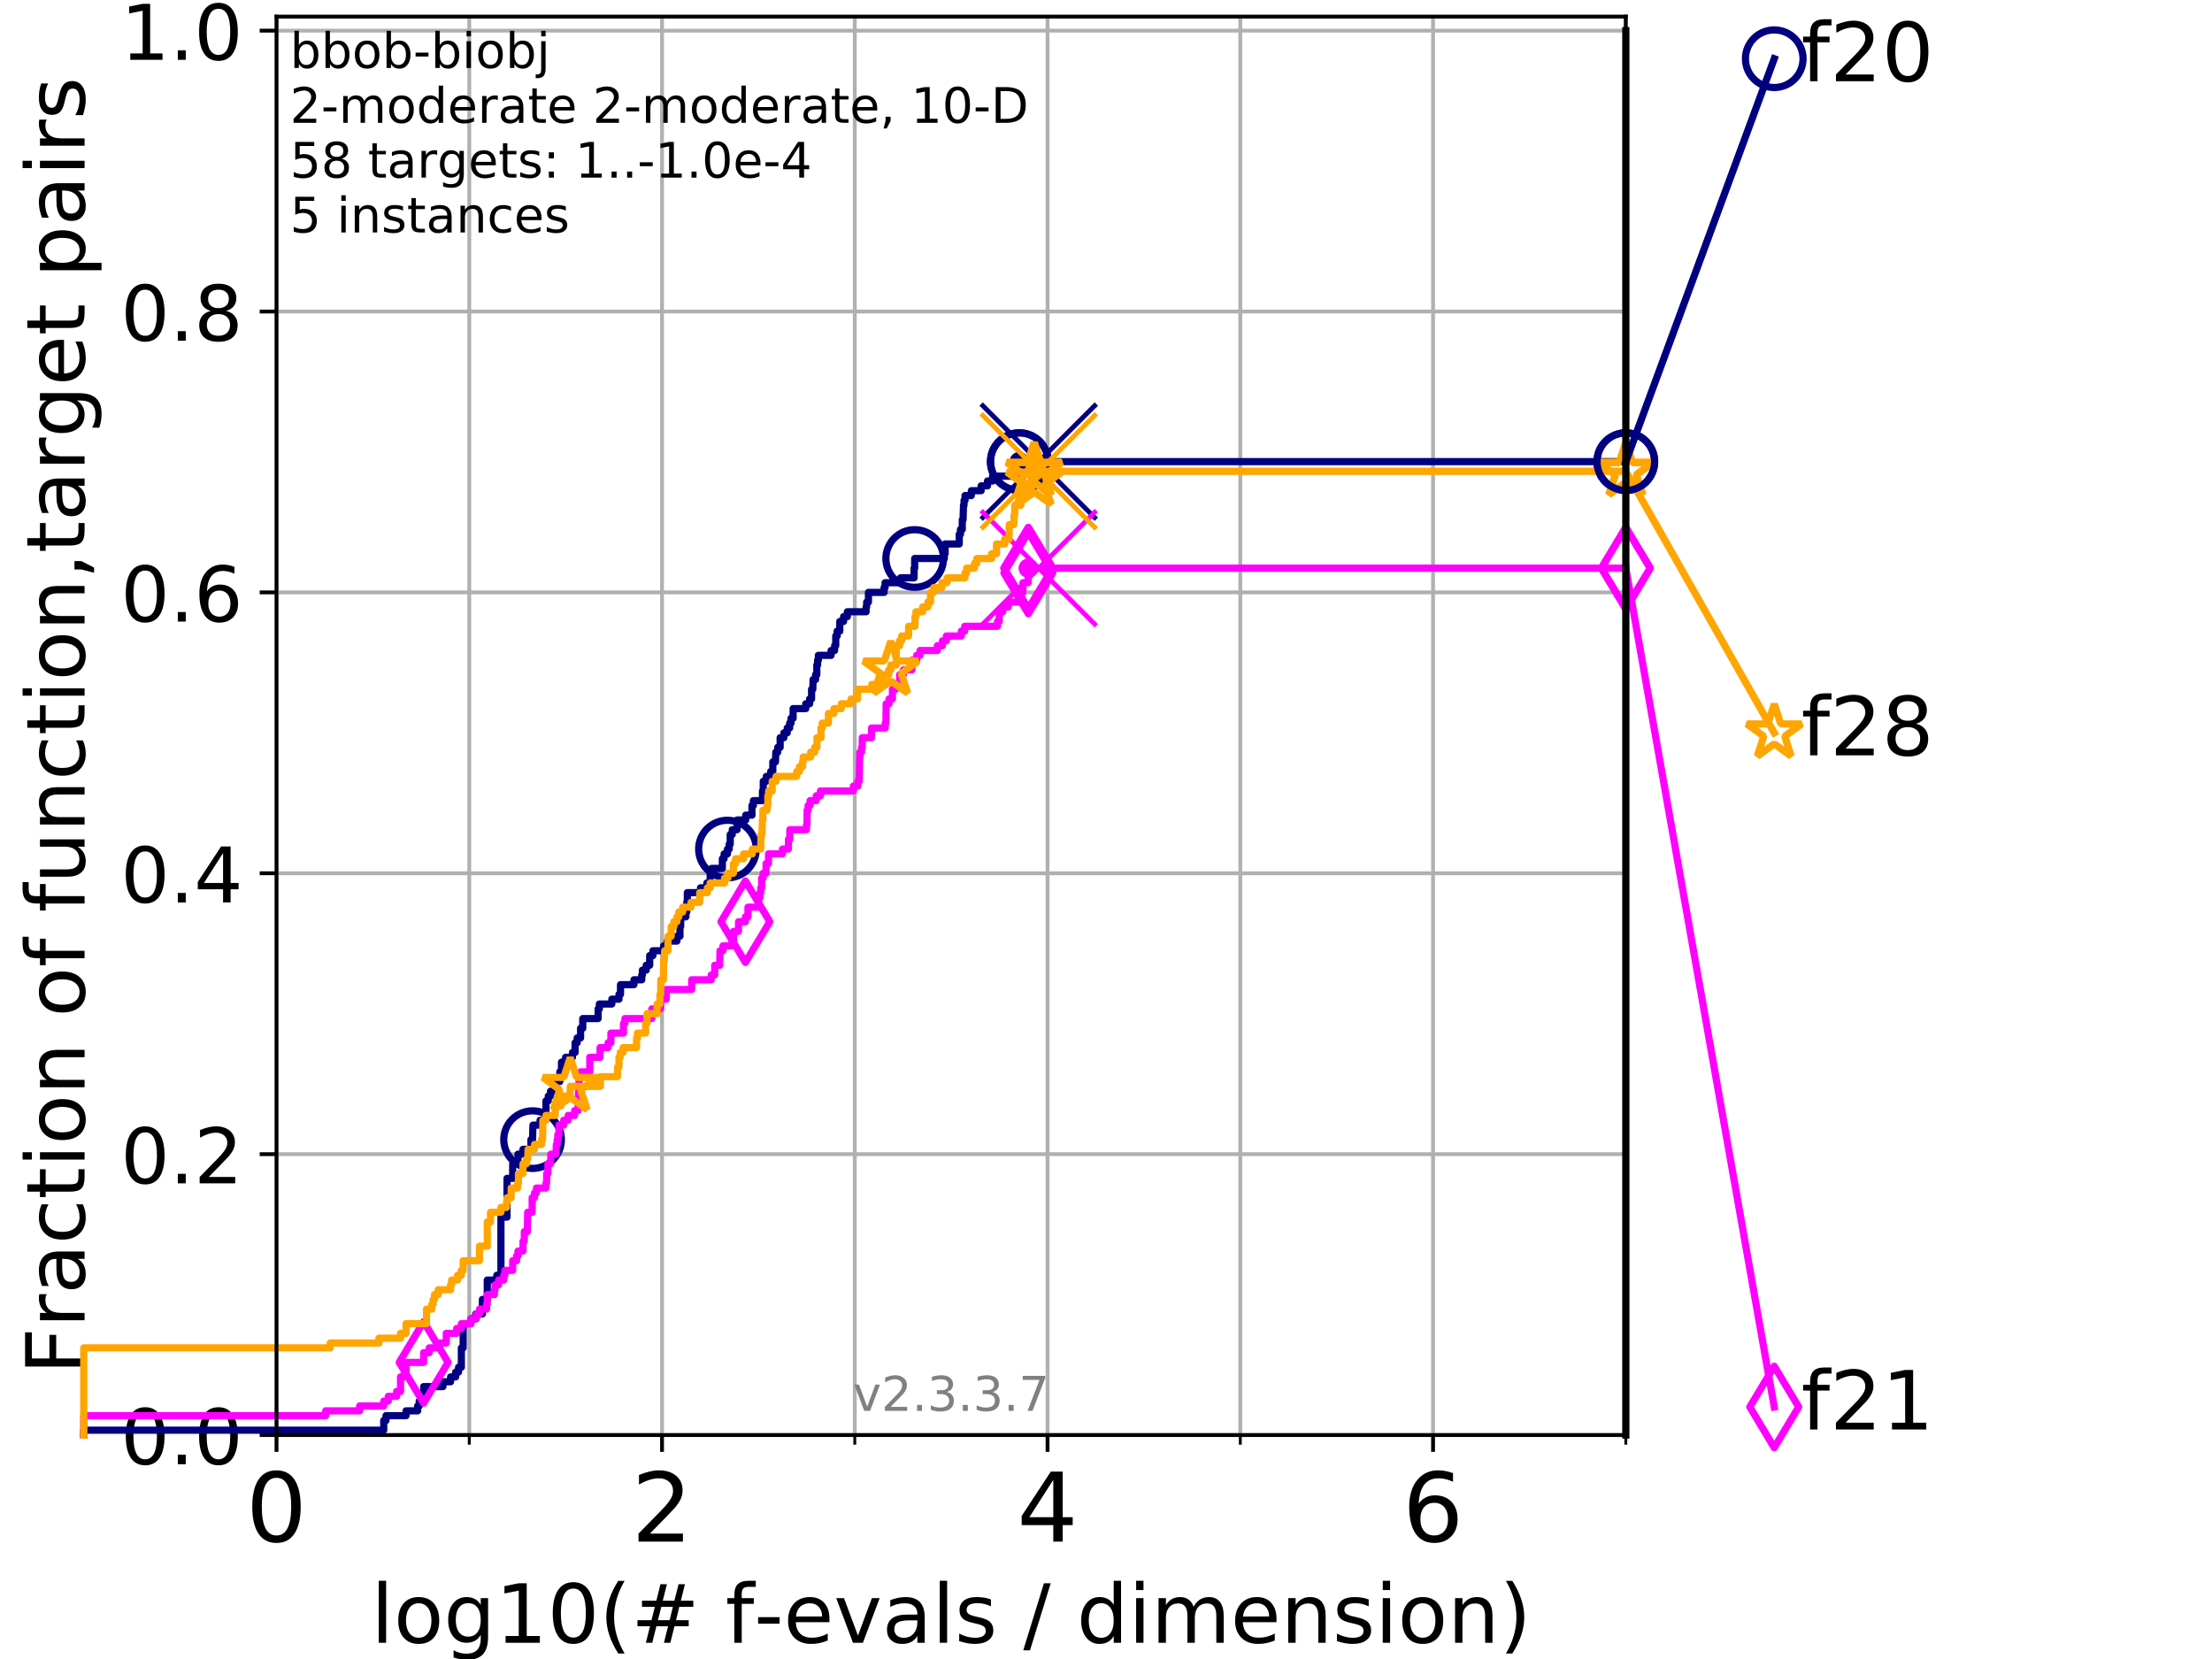 <?xml version="1.0" encoding="utf-8" standalone="no"?>
<!DOCTYPE svg PUBLIC "-//W3C//DTD SVG 1.1//EN"
  "http://www.w3.org/Graphics/SVG/1.1/DTD/svg11.dtd">
<!-- Created with matplotlib (https://matplotlib.org/) -->
<svg height="345.6pt" version="1.1" viewBox="0 0 460.8 345.6" width="460.8pt" xmlns="http://www.w3.org/2000/svg" xmlns:xlink="http://www.w3.org/1999/xlink">
 <defs>
  <style type="text/css">
*{stroke-linecap:butt;stroke-linejoin:round;}
  </style>
 </defs>
 <g id="figure_1">
  <g id="patch_1">
   <path d="M 0 345.6 
L 460.8 345.6 
L 460.8 0 
L 0 0 
z
" style="fill:#ffffff;"/>
  </g>
  <g id="axes_1">
   <g id="patch_2">
    <path d="M 57.6 298.944 
L 338.688 298.944 
L 338.688 3.456 
L 57.6 3.456 
z
" style="fill:#ffffff;"/>
   </g>
   <g id="matplotlib.axis_1">
    <g id="xtick_1">
     <g id="line2d_1">
      <path clip-path="url(#p3642c70e4f)" d="M 57.6 298.944 
L 57.6 3.456 
" style="fill:none;stroke:#b0b0b0;stroke-linecap:square;stroke-width:0.8;"/>
     </g>
     <g id="line2d_2">
      <defs>
       <path d="M 0 0 
L 0 3.5 
" id="m75c51f2d5b" style="stroke:#000000;stroke-width:0.8;"/>
      </defs>
      <g>
       <use style="stroke:#000000;stroke-width:0.8;" x="57.6" xlink:href="#m75c51f2d5b" y="298.944"/>
      </g>
     </g>
     <g id="text_1">
      <!-- 0 -->
      <defs>
       <path d="M 31.781 66.406 
Q 24.172 66.406 20.328 58.906 
Q 16.5 51.422 16.5 36.375 
Q 16.5 21.391 20.328 13.891 
Q 24.172 6.391 31.781 6.391 
Q 39.453 6.391 43.281 13.891 
Q 47.125 21.391 47.125 36.375 
Q 47.125 51.422 43.281 58.906 
Q 39.453 66.406 31.781 66.406 
z
M 31.781 74.219 
Q 44.047 74.219 50.516 64.516 
Q 56.984 54.828 56.984 36.375 
Q 56.984 17.969 50.516 8.266 
Q 44.047 -1.422 31.781 -1.422 
Q 19.531 -1.422 13.062 8.266 
Q 6.594 17.969 6.594 36.375 
Q 6.594 54.828 13.062 64.516 
Q 19.531 74.219 31.781 74.219 
z
" id="DejaVuSans-48"/>
      </defs>
      <g transform="translate(51.237 321.141)scale(0.2 -0.2)">
       <use xlink:href="#DejaVuSans-48"/>
      </g>
     </g>
    </g>
    <g id="xtick_2">
     <g id="line2d_3">
      <path clip-path="url(#p3642c70e4f)" d="M 137.911 298.944 
L 137.911 3.456 
" style="fill:none;stroke:#b0b0b0;stroke-linecap:square;stroke-width:0.8;"/>
     </g>
     <g id="line2d_4">
      <g>
       <use style="stroke:#000000;stroke-width:0.8;" x="137.911" xlink:href="#m75c51f2d5b" y="298.944"/>
      </g>
     </g>
     <g id="text_2">
      <!-- 2 -->
      <defs>
       <path d="M 19.188 8.297 
L 53.609 8.297 
L 53.609 0 
L 7.328 0 
L 7.328 8.297 
Q 12.938 14.109 22.625 23.891 
Q 32.328 33.688 34.812 36.531 
Q 39.547 41.844 41.422 45.531 
Q 43.312 49.219 43.312 52.781 
Q 43.312 58.594 39.234 62.25 
Q 35.156 65.922 28.609 65.922 
Q 23.969 65.922 18.812 64.312 
Q 13.672 62.703 7.812 59.422 
L 7.812 69.391 
Q 13.766 71.781 18.938 73 
Q 24.125 74.219 28.422 74.219 
Q 39.75 74.219 46.484 68.547 
Q 53.219 62.891 53.219 53.422 
Q 53.219 48.922 51.531 44.891 
Q 49.859 40.875 45.406 35.406 
Q 44.188 33.984 37.641 27.219 
Q 31.109 20.453 19.188 8.297 
z
" id="DejaVuSans-50"/>
      </defs>
      <g transform="translate(131.548 321.141)scale(0.2 -0.2)">
       <use xlink:href="#DejaVuSans-50"/>
      </g>
     </g>
    </g>
    <g id="xtick_3">
     <g id="line2d_5">
      <path clip-path="url(#p3642c70e4f)" d="M 218.222 298.944 
L 218.222 3.456 
" style="fill:none;stroke:#b0b0b0;stroke-linecap:square;stroke-width:0.8;"/>
     </g>
     <g id="line2d_6">
      <g>
       <use style="stroke:#000000;stroke-width:0.8;" x="218.222" xlink:href="#m75c51f2d5b" y="298.944"/>
      </g>
     </g>
     <g id="text_3">
      <!-- 4 -->
      <defs>
       <path d="M 37.797 64.312 
L 12.891 25.391 
L 37.797 25.391 
z
M 35.203 72.906 
L 47.609 72.906 
L 47.609 25.391 
L 58.016 25.391 
L 58.016 17.188 
L 47.609 17.188 
L 47.609 0 
L 37.797 0 
L 37.797 17.188 
L 4.891 17.188 
L 4.891 26.703 
z
" id="DejaVuSans-52"/>
      </defs>
      <g transform="translate(211.859 321.141)scale(0.2 -0.2)">
       <use xlink:href="#DejaVuSans-52"/>
      </g>
     </g>
    </g>
    <g id="xtick_4">
     <g id="line2d_7">
      <path clip-path="url(#p3642c70e4f)" d="M 298.533 298.944 
L 298.533 3.456 
" style="fill:none;stroke:#b0b0b0;stroke-linecap:square;stroke-width:0.8;"/>
     </g>
     <g id="line2d_8">
      <g>
       <use style="stroke:#000000;stroke-width:0.8;" x="298.533" xlink:href="#m75c51f2d5b" y="298.944"/>
      </g>
     </g>
     <g id="text_4">
      <!-- 6 -->
      <defs>
       <path d="M 33.016 40.375 
Q 26.375 40.375 22.484 35.828 
Q 18.609 31.297 18.609 23.391 
Q 18.609 15.531 22.484 10.953 
Q 26.375 6.391 33.016 6.391 
Q 39.656 6.391 43.531 10.953 
Q 47.406 15.531 47.406 23.391 
Q 47.406 31.297 43.531 35.828 
Q 39.656 40.375 33.016 40.375 
z
M 52.594 71.297 
L 52.594 62.312 
Q 48.875 64.062 45.094 64.984 
Q 41.312 65.922 37.594 65.922 
Q 27.828 65.922 22.672 59.328 
Q 17.531 52.734 16.797 39.406 
Q 19.672 43.656 24.016 45.922 
Q 28.375 48.188 33.594 48.188 
Q 44.578 48.188 50.953 41.516 
Q 57.328 34.859 57.328 23.391 
Q 57.328 12.156 50.688 5.359 
Q 44.047 -1.422 33.016 -1.422 
Q 20.359 -1.422 13.672 8.266 
Q 6.984 17.969 6.984 36.375 
Q 6.984 53.656 15.188 63.938 
Q 23.391 74.219 37.203 74.219 
Q 40.922 74.219 44.703 73.484 
Q 48.484 72.75 52.594 71.297 
z
" id="DejaVuSans-54"/>
      </defs>
      <g transform="translate(292.17 321.141)scale(0.2 -0.2)">
       <use xlink:href="#DejaVuSans-54"/>
      </g>
     </g>
    </g>
    <g id="xtick_5">
     <g id="line2d_9">
      <path clip-path="url(#p3642c70e4f)" d="M 97.755 298.944 
L 97.755 3.456 
" style="fill:none;stroke:#b0b0b0;stroke-linecap:square;stroke-width:0.8;"/>
     </g>
     <g id="line2d_10">
      <defs>
       <path d="M 0 0 
L 0 2 
" id="m82a9524221" style="stroke:#000000;stroke-width:0.6;"/>
      </defs>
      <g>
       <use style="stroke:#000000;stroke-width:0.6;" x="97.755" xlink:href="#m82a9524221" y="298.944"/>
      </g>
     </g>
    </g>
    <g id="xtick_6">
     <g id="line2d_11">
      <path clip-path="url(#p3642c70e4f)" d="M 178.066 298.944 
L 178.066 3.456 
" style="fill:none;stroke:#b0b0b0;stroke-linecap:square;stroke-width:0.8;"/>
     </g>
     <g id="line2d_12">
      <g>
       <use style="stroke:#000000;stroke-width:0.6;" x="178.066" xlink:href="#m82a9524221" y="298.944"/>
      </g>
     </g>
    </g>
    <g id="xtick_7">
     <g id="line2d_13">
      <path clip-path="url(#p3642c70e4f)" d="M 258.377 298.944 
L 258.377 3.456 
" style="fill:none;stroke:#b0b0b0;stroke-linecap:square;stroke-width:0.8;"/>
     </g>
     <g id="line2d_14">
      <g>
       <use style="stroke:#000000;stroke-width:0.6;" x="258.377" xlink:href="#m82a9524221" y="298.944"/>
      </g>
     </g>
    </g>
    <g id="xtick_8">
     <g id="line2d_15">
      <path clip-path="url(#p3642c70e4f)" d="M 338.688 298.944 
L 338.688 3.456 
" style="fill:none;stroke:#b0b0b0;stroke-linecap:square;stroke-width:0.8;"/>
     </g>
     <g id="line2d_16">
      <g>
       <use style="stroke:#000000;stroke-width:0.6;" x="338.688" xlink:href="#m82a9524221" y="298.944"/>
      </g>
     </g>
    </g>
    <g id="text_5">
     <!-- log10(# f-evals / dimension) -->
     <defs>
      <path d="M 9.422 75.984 
L 18.406 75.984 
L 18.406 0 
L 9.422 0 
z
" id="DejaVuSans-108"/>
      <path d="M 30.609 48.391 
Q 23.391 48.391 19.188 42.75 
Q 14.984 37.109 14.984 27.297 
Q 14.984 17.484 19.156 11.844 
Q 23.344 6.203 30.609 6.203 
Q 37.797 6.203 41.984 11.859 
Q 46.188 17.531 46.188 27.297 
Q 46.188 37.016 41.984 42.703 
Q 37.797 48.391 30.609 48.391 
z
M 30.609 56 
Q 42.328 56 49.016 48.375 
Q 55.719 40.766 55.719 27.297 
Q 55.719 13.875 49.016 6.219 
Q 42.328 -1.422 30.609 -1.422 
Q 18.844 -1.422 12.172 6.219 
Q 5.516 13.875 5.516 27.297 
Q 5.516 40.766 12.172 48.375 
Q 18.844 56 30.609 56 
z
" id="DejaVuSans-111"/>
      <path d="M 45.406 27.984 
Q 45.406 37.75 41.375 43.109 
Q 37.359 48.484 30.078 48.484 
Q 22.859 48.484 18.828 43.109 
Q 14.797 37.75 14.797 27.984 
Q 14.797 18.266 18.828 12.891 
Q 22.859 7.516 30.078 7.516 
Q 37.359 7.516 41.375 12.891 
Q 45.406 18.266 45.406 27.984 
z
M 54.391 6.781 
Q 54.391 -7.172 48.188 -13.984 
Q 42 -20.797 29.203 -20.797 
Q 24.469 -20.797 20.266 -20.094 
Q 16.062 -19.391 12.109 -17.922 
L 12.109 -9.188 
Q 16.062 -11.328 19.922 -12.344 
Q 23.781 -13.375 27.781 -13.375 
Q 36.625 -13.375 41.016 -8.766 
Q 45.406 -4.156 45.406 5.172 
L 45.406 9.625 
Q 42.625 4.781 38.281 2.391 
Q 33.938 0 27.875 0 
Q 17.828 0 11.672 7.656 
Q 5.516 15.328 5.516 27.984 
Q 5.516 40.672 11.672 48.328 
Q 17.828 56 27.875 56 
Q 33.938 56 38.281 53.609 
Q 42.625 51.219 45.406 46.391 
L 45.406 54.688 
L 54.391 54.688 
z
" id="DejaVuSans-103"/>
      <path d="M 12.406 8.297 
L 28.516 8.297 
L 28.516 63.922 
L 10.984 60.406 
L 10.984 69.391 
L 28.422 72.906 
L 38.281 72.906 
L 38.281 8.297 
L 54.391 8.297 
L 54.391 0 
L 12.406 0 
z
" id="DejaVuSans-49"/>
      <path d="M 31 75.875 
Q 24.469 64.656 21.281 53.656 
Q 18.109 42.672 18.109 31.391 
Q 18.109 20.125 21.312 9.062 
Q 24.516 -2 31 -13.188 
L 23.188 -13.188 
Q 15.875 -1.703 12.234 9.375 
Q 8.594 20.453 8.594 31.391 
Q 8.594 42.281 12.203 53.312 
Q 15.828 64.359 23.188 75.875 
z
" id="DejaVuSans-40"/>
      <path d="M 51.125 44 
L 36.922 44 
L 32.812 27.688 
L 47.125 27.688 
z
M 43.797 71.781 
L 38.719 51.516 
L 52.984 51.516 
L 58.109 71.781 
L 65.922 71.781 
L 60.891 51.516 
L 76.125 51.516 
L 76.125 44 
L 58.984 44 
L 54.984 27.688 
L 70.516 27.688 
L 70.516 20.219 
L 53.078 20.219 
L 48 0 
L 40.188 0 
L 45.219 20.219 
L 30.906 20.219 
L 25.875 0 
L 18.016 0 
L 23.094 20.219 
L 7.719 20.219 
L 7.719 27.688 
L 24.906 27.688 
L 29 44 
L 13.281 44 
L 13.281 51.516 
L 30.906 51.516 
L 35.891 71.781 
z
" id="DejaVuSans-35"/>
      <path id="DejaVuSans-32"/>
      <path d="M 37.109 75.984 
L 37.109 68.5 
L 28.516 68.5 
Q 23.688 68.5 21.797 66.547 
Q 19.922 64.594 19.922 59.516 
L 19.922 54.688 
L 34.719 54.688 
L 34.719 47.703 
L 19.922 47.703 
L 19.922 0 
L 10.891 0 
L 10.891 47.703 
L 2.297 47.703 
L 2.297 54.688 
L 10.891 54.688 
L 10.891 58.5 
Q 10.891 67.625 15.141 71.797 
Q 19.391 75.984 28.609 75.984 
z
" id="DejaVuSans-102"/>
      <path d="M 4.891 31.391 
L 31.203 31.391 
L 31.203 23.391 
L 4.891 23.391 
z
" id="DejaVuSans-45"/>
      <path d="M 56.203 29.594 
L 56.203 25.203 
L 14.891 25.203 
Q 15.484 15.922 20.484 11.062 
Q 25.484 6.203 34.422 6.203 
Q 39.594 6.203 44.453 7.469 
Q 49.312 8.734 54.109 11.281 
L 54.109 2.781 
Q 49.266 0.734 44.188 -0.344 
Q 39.109 -1.422 33.891 -1.422 
Q 20.797 -1.422 13.156 6.188 
Q 5.516 13.812 5.516 26.812 
Q 5.516 40.234 12.766 48.109 
Q 20.016 56 32.328 56 
Q 43.359 56 49.781 48.891 
Q 56.203 41.797 56.203 29.594 
z
M 47.219 32.234 
Q 47.125 39.594 43.094 43.984 
Q 39.062 48.391 32.422 48.391 
Q 24.906 48.391 20.391 44.141 
Q 15.875 39.891 15.188 32.172 
z
" id="DejaVuSans-101"/>
      <path d="M 2.984 54.688 
L 12.5 54.688 
L 29.594 8.797 
L 46.688 54.688 
L 56.203 54.688 
L 35.688 0 
L 23.484 0 
z
" id="DejaVuSans-118"/>
      <path d="M 34.281 27.484 
Q 23.391 27.484 19.188 25 
Q 14.984 22.516 14.984 16.5 
Q 14.984 11.719 18.141 8.906 
Q 21.297 6.109 26.703 6.109 
Q 34.188 6.109 38.703 11.406 
Q 43.219 16.703 43.219 25.484 
L 43.219 27.484 
z
M 52.203 31.203 
L 52.203 0 
L 43.219 0 
L 43.219 8.297 
Q 40.141 3.328 35.547 0.953 
Q 30.953 -1.422 24.312 -1.422 
Q 15.922 -1.422 10.953 3.297 
Q 6 8.016 6 15.922 
Q 6 25.141 12.172 29.828 
Q 18.359 34.516 30.609 34.516 
L 43.219 34.516 
L 43.219 35.406 
Q 43.219 41.609 39.141 45 
Q 35.062 48.391 27.688 48.391 
Q 23 48.391 18.547 47.266 
Q 14.109 46.141 10.016 43.891 
L 10.016 52.203 
Q 14.938 54.109 19.578 55.047 
Q 24.219 56 28.609 56 
Q 40.484 56 46.344 49.844 
Q 52.203 43.703 52.203 31.203 
z
" id="DejaVuSans-97"/>
      <path d="M 44.281 53.078 
L 44.281 44.578 
Q 40.484 46.531 36.375 47.5 
Q 32.281 48.484 27.875 48.484 
Q 21.188 48.484 17.844 46.438 
Q 14.5 44.391 14.5 40.281 
Q 14.5 37.156 16.891 35.375 
Q 19.281 33.594 26.516 31.984 
L 29.594 31.297 
Q 39.156 29.25 43.188 25.516 
Q 47.219 21.781 47.219 15.094 
Q 47.219 7.469 41.188 3.016 
Q 35.156 -1.422 24.609 -1.422 
Q 20.219 -1.422 15.453 -0.562 
Q 10.688 0.297 5.422 2 
L 5.422 11.281 
Q 10.406 8.688 15.234 7.391 
Q 20.062 6.109 24.812 6.109 
Q 31.156 6.109 34.562 8.281 
Q 37.984 10.453 37.984 14.406 
Q 37.984 18.062 35.516 20.016 
Q 33.062 21.969 24.703 23.781 
L 21.578 24.516 
Q 13.234 26.266 9.516 29.906 
Q 5.812 33.547 5.812 39.891 
Q 5.812 47.609 11.281 51.797 
Q 16.75 56 26.812 56 
Q 31.781 56 36.172 55.266 
Q 40.578 54.547 44.281 53.078 
z
" id="DejaVuSans-115"/>
      <path d="M 25.391 72.906 
L 33.688 72.906 
L 8.297 -9.281 
L 0 -9.281 
z
" id="DejaVuSans-47"/>
      <path d="M 45.406 46.391 
L 45.406 75.984 
L 54.391 75.984 
L 54.391 0 
L 45.406 0 
L 45.406 8.203 
Q 42.578 3.328 38.25 0.953 
Q 33.938 -1.422 27.875 -1.422 
Q 17.969 -1.422 11.734 6.484 
Q 5.516 14.406 5.516 27.297 
Q 5.516 40.188 11.734 48.094 
Q 17.969 56 27.875 56 
Q 33.938 56 38.25 53.625 
Q 42.578 51.266 45.406 46.391 
z
M 14.797 27.297 
Q 14.797 17.391 18.875 11.75 
Q 22.953 6.109 30.078 6.109 
Q 37.203 6.109 41.297 11.75 
Q 45.406 17.391 45.406 27.297 
Q 45.406 37.203 41.297 42.844 
Q 37.203 48.484 30.078 48.484 
Q 22.953 48.484 18.875 42.844 
Q 14.797 37.203 14.797 27.297 
z
" id="DejaVuSans-100"/>
      <path d="M 9.422 54.688 
L 18.406 54.688 
L 18.406 0 
L 9.422 0 
z
M 9.422 75.984 
L 18.406 75.984 
L 18.406 64.594 
L 9.422 64.594 
z
" id="DejaVuSans-105"/>
      <path d="M 52 44.188 
Q 55.375 50.25 60.062 53.125 
Q 64.75 56 71.094 56 
Q 79.641 56 84.281 50.016 
Q 88.922 44.047 88.922 33.016 
L 88.922 0 
L 79.891 0 
L 79.891 32.719 
Q 79.891 40.578 77.094 44.375 
Q 74.312 48.188 68.609 48.188 
Q 61.625 48.188 57.562 43.547 
Q 53.516 38.922 53.516 30.906 
L 53.516 0 
L 44.484 0 
L 44.484 32.719 
Q 44.484 40.625 41.703 44.406 
Q 38.922 48.188 33.109 48.188 
Q 26.219 48.188 22.156 43.531 
Q 18.109 38.875 18.109 30.906 
L 18.109 0 
L 9.078 0 
L 9.078 54.688 
L 18.109 54.688 
L 18.109 46.188 
Q 21.188 51.219 25.484 53.609 
Q 29.781 56 35.688 56 
Q 41.656 56 45.828 52.969 
Q 50 49.953 52 44.188 
z
" id="DejaVuSans-109"/>
      <path d="M 54.891 33.016 
L 54.891 0 
L 45.906 0 
L 45.906 32.719 
Q 45.906 40.484 42.875 44.328 
Q 39.844 48.188 33.797 48.188 
Q 26.516 48.188 22.312 43.547 
Q 18.109 38.922 18.109 30.906 
L 18.109 0 
L 9.078 0 
L 9.078 54.688 
L 18.109 54.688 
L 18.109 46.188 
Q 21.344 51.125 25.703 53.562 
Q 30.078 56 35.797 56 
Q 45.219 56 50.047 50.172 
Q 54.891 44.344 54.891 33.016 
z
" id="DejaVuSans-110"/>
      <path d="M 8.016 75.875 
L 15.828 75.875 
Q 23.141 64.359 26.781 53.312 
Q 30.422 42.281 30.422 31.391 
Q 30.422 20.453 26.781 9.375 
Q 23.141 -1.703 15.828 -13.188 
L 8.016 -13.188 
Q 14.5 -2 17.703 9.062 
Q 20.906 20.125 20.906 31.391 
Q 20.906 42.672 17.703 53.656 
Q 14.5 64.656 8.016 75.875 
z
" id="DejaVuSans-41"/>
     </defs>
     <g transform="translate(77.303 342.218)scale(0.17 -0.17)">
      <use xlink:href="#DejaVuSans-108"/>
      <use x="27.783" xlink:href="#DejaVuSans-111"/>
      <use x="88.965" xlink:href="#DejaVuSans-103"/>
      <use x="152.441" xlink:href="#DejaVuSans-49"/>
      <use x="216.064" xlink:href="#DejaVuSans-48"/>
      <use x="279.688" xlink:href="#DejaVuSans-40"/>
      <use x="318.701" xlink:href="#DejaVuSans-35"/>
      <use x="402.49" xlink:href="#DejaVuSans-32"/>
      <use x="434.277" xlink:href="#DejaVuSans-102"/>
      <use x="469.404" xlink:href="#DejaVuSans-45"/>
      <use x="505.488" xlink:href="#DejaVuSans-101"/>
      <use x="567.012" xlink:href="#DejaVuSans-118"/>
      <use x="626.191" xlink:href="#DejaVuSans-97"/>
      <use x="687.471" xlink:href="#DejaVuSans-108"/>
      <use x="715.254" xlink:href="#DejaVuSans-115"/>
      <use x="767.354" xlink:href="#DejaVuSans-32"/>
      <use x="799.141" xlink:href="#DejaVuSans-47"/>
      <use x="832.832" xlink:href="#DejaVuSans-32"/>
      <use x="864.619" xlink:href="#DejaVuSans-100"/>
      <use x="928.096" xlink:href="#DejaVuSans-105"/>
      <use x="955.879" xlink:href="#DejaVuSans-109"/>
      <use x="1053.291" xlink:href="#DejaVuSans-101"/>
      <use x="1114.814" xlink:href="#DejaVuSans-110"/>
      <use x="1178.193" xlink:href="#DejaVuSans-115"/>
      <use x="1230.293" xlink:href="#DejaVuSans-105"/>
      <use x="1258.076" xlink:href="#DejaVuSans-111"/>
      <use x="1319.258" xlink:href="#DejaVuSans-110"/>
      <use x="1382.637" xlink:href="#DejaVuSans-41"/>
     </g>
    </g>
   </g>
   <g id="matplotlib.axis_2">
    <g id="ytick_1">
     <g id="line2d_17">
      <path clip-path="url(#p3642c70e4f)" d="M 57.6 298.944 
L 338.688 298.944 
" style="fill:none;stroke:#b0b0b0;stroke-linecap:square;stroke-width:0.8;"/>
     </g>
     <g id="line2d_18">
      <defs>
       <path d="M 0 0 
L -3.5 0 
" id="m5cc2cb384f" style="stroke:#000000;stroke-width:0.8;"/>
      </defs>
      <g>
       <use style="stroke:#000000;stroke-width:0.8;" x="57.6" xlink:href="#m5cc2cb384f" y="298.944"/>
      </g>
     </g>
     <g id="text_6">
      <!-- 0.0 -->
      <defs>
       <path d="M 10.688 12.406 
L 21 12.406 
L 21 0 
L 10.688 0 
z
" id="DejaVuSans-46"/>
      </defs>
      <g transform="translate(25.155 305.023)scale(0.16 -0.16)">
       <use xlink:href="#DejaVuSans-48"/>
       <use x="63.623" xlink:href="#DejaVuSans-46"/>
       <use x="95.41" xlink:href="#DejaVuSans-48"/>
      </g>
     </g>
    </g>
    <g id="ytick_2">
     <g id="line2d_19">
      <path clip-path="url(#p3642c70e4f)" d="M 57.6 240.432 
L 338.688 240.432 
" style="fill:none;stroke:#b0b0b0;stroke-linecap:square;stroke-width:0.8;"/>
     </g>
     <g id="line2d_20">
      <g>
       <use style="stroke:#000000;stroke-width:0.8;" x="57.6" xlink:href="#m5cc2cb384f" y="240.432"/>
      </g>
     </g>
     <g id="text_7">
      <!-- 0.2 -->
      <g transform="translate(25.155 246.51)scale(0.16 -0.16)">
       <use xlink:href="#DejaVuSans-48"/>
       <use x="63.623" xlink:href="#DejaVuSans-46"/>
       <use x="95.41" xlink:href="#DejaVuSans-50"/>
      </g>
     </g>
    </g>
    <g id="ytick_3">
     <g id="line2d_21">
      <path clip-path="url(#p3642c70e4f)" d="M 57.6 181.919 
L 338.688 181.919 
" style="fill:none;stroke:#b0b0b0;stroke-linecap:square;stroke-width:0.8;"/>
     </g>
     <g id="line2d_22">
      <g>
       <use style="stroke:#000000;stroke-width:0.8;" x="57.6" xlink:href="#m5cc2cb384f" y="181.919"/>
      </g>
     </g>
     <g id="text_8">
      <!-- 0.4 -->
      <g transform="translate(25.155 187.998)scale(0.16 -0.16)">
       <use xlink:href="#DejaVuSans-48"/>
       <use x="63.623" xlink:href="#DejaVuSans-46"/>
       <use x="95.41" xlink:href="#DejaVuSans-52"/>
      </g>
     </g>
    </g>
    <g id="ytick_4">
     <g id="line2d_23">
      <path clip-path="url(#p3642c70e4f)" d="M 57.6 123.407 
L 338.688 123.407 
" style="fill:none;stroke:#b0b0b0;stroke-linecap:square;stroke-width:0.8;"/>
     </g>
     <g id="line2d_24">
      <g>
       <use style="stroke:#000000;stroke-width:0.8;" x="57.6" xlink:href="#m5cc2cb384f" y="123.407"/>
      </g>
     </g>
     <g id="text_9">
      <!-- 0.6 -->
      <g transform="translate(25.155 129.485)scale(0.16 -0.16)">
       <use xlink:href="#DejaVuSans-48"/>
       <use x="63.623" xlink:href="#DejaVuSans-46"/>
       <use x="95.41" xlink:href="#DejaVuSans-54"/>
      </g>
     </g>
    </g>
    <g id="ytick_5">
     <g id="line2d_25">
      <path clip-path="url(#p3642c70e4f)" d="M 57.6 64.894 
L 338.688 64.894 
" style="fill:none;stroke:#b0b0b0;stroke-linecap:square;stroke-width:0.8;"/>
     </g>
     <g id="line2d_26">
      <g>
       <use style="stroke:#000000;stroke-width:0.8;" x="57.6" xlink:href="#m5cc2cb384f" y="64.894"/>
      </g>
     </g>
     <g id="text_10">
      <!-- 0.8 -->
      <defs>
       <path d="M 31.781 34.625 
Q 24.75 34.625 20.719 30.859 
Q 16.703 27.094 16.703 20.516 
Q 16.703 13.922 20.719 10.156 
Q 24.75 6.391 31.781 6.391 
Q 38.812 6.391 42.859 10.172 
Q 46.922 13.969 46.922 20.516 
Q 46.922 27.094 42.891 30.859 
Q 38.875 34.625 31.781 34.625 
z
M 21.922 38.812 
Q 15.578 40.375 12.031 44.719 
Q 8.5 49.078 8.5 55.328 
Q 8.5 64.062 14.719 69.141 
Q 20.953 74.219 31.781 74.219 
Q 42.672 74.219 48.875 69.141 
Q 55.078 64.062 55.078 55.328 
Q 55.078 49.078 51.531 44.719 
Q 48 40.375 41.703 38.812 
Q 48.828 37.156 52.797 32.312 
Q 56.781 27.484 56.781 20.516 
Q 56.781 9.906 50.312 4.234 
Q 43.844 -1.422 31.781 -1.422 
Q 19.734 -1.422 13.25 4.234 
Q 6.781 9.906 6.781 20.516 
Q 6.781 27.484 10.781 32.312 
Q 14.797 37.156 21.922 38.812 
z
M 18.312 54.391 
Q 18.312 48.734 21.844 45.562 
Q 25.391 42.391 31.781 42.391 
Q 38.141 42.391 41.719 45.562 
Q 45.312 48.734 45.312 54.391 
Q 45.312 60.062 41.719 63.234 
Q 38.141 66.406 31.781 66.406 
Q 25.391 66.406 21.844 63.234 
Q 18.312 60.062 18.312 54.391 
z
" id="DejaVuSans-56"/>
      </defs>
      <g transform="translate(25.155 70.973)scale(0.16 -0.16)">
       <use xlink:href="#DejaVuSans-48"/>
       <use x="63.623" xlink:href="#DejaVuSans-46"/>
       <use x="95.41" xlink:href="#DejaVuSans-56"/>
      </g>
     </g>
    </g>
    <g id="ytick_6">
     <g id="line2d_27">
      <path clip-path="url(#p3642c70e4f)" d="M 57.6 6.382 
L 338.688 6.382 
" style="fill:none;stroke:#b0b0b0;stroke-linecap:square;stroke-width:0.8;"/>
     </g>
     <g id="line2d_28">
      <g>
       <use style="stroke:#000000;stroke-width:0.8;" x="57.6" xlink:href="#m5cc2cb384f" y="6.382"/>
      </g>
     </g>
     <g id="text_11">
      <!-- 1.0 -->
      <g transform="translate(25.155 12.46)scale(0.16 -0.16)">
       <use xlink:href="#DejaVuSans-49"/>
       <use x="63.623" xlink:href="#DejaVuSans-46"/>
       <use x="95.41" xlink:href="#DejaVuSans-48"/>
      </g>
     </g>
    </g>
    <g id="text_12">
     <!-- Fraction of function,target pairs -->
     <defs>
      <path d="M 9.812 72.906 
L 51.703 72.906 
L 51.703 64.594 
L 19.672 64.594 
L 19.672 43.109 
L 48.578 43.109 
L 48.578 34.812 
L 19.672 34.812 
L 19.672 0 
L 9.812 0 
z
" id="DejaVuSans-70"/>
      <path d="M 41.109 46.297 
Q 39.594 47.172 37.812 47.578 
Q 36.031 48 33.891 48 
Q 26.266 48 22.188 43.047 
Q 18.109 38.094 18.109 28.812 
L 18.109 0 
L 9.078 0 
L 9.078 54.688 
L 18.109 54.688 
L 18.109 46.188 
Q 20.953 51.172 25.484 53.578 
Q 30.031 56 36.531 56 
Q 37.453 56 38.578 55.875 
Q 39.703 55.766 41.062 55.516 
z
" id="DejaVuSans-114"/>
      <path d="M 48.781 52.594 
L 48.781 44.188 
Q 44.969 46.297 41.141 47.344 
Q 37.312 48.391 33.406 48.391 
Q 24.656 48.391 19.812 42.844 
Q 14.984 37.312 14.984 27.297 
Q 14.984 17.281 19.812 11.734 
Q 24.656 6.203 33.406 6.203 
Q 37.312 6.203 41.141 7.25 
Q 44.969 8.297 48.781 10.406 
L 48.781 2.094 
Q 45.016 0.344 40.984 -0.531 
Q 36.969 -1.422 32.422 -1.422 
Q 20.062 -1.422 12.781 6.344 
Q 5.516 14.109 5.516 27.297 
Q 5.516 40.672 12.859 48.328 
Q 20.219 56 33.016 56 
Q 37.156 56 41.109 55.141 
Q 45.062 54.297 48.781 52.594 
z
" id="DejaVuSans-99"/>
      <path d="M 18.312 70.219 
L 18.312 54.688 
L 36.812 54.688 
L 36.812 47.703 
L 18.312 47.703 
L 18.312 18.016 
Q 18.312 11.328 20.141 9.422 
Q 21.969 7.516 27.594 7.516 
L 36.812 7.516 
L 36.812 0 
L 27.594 0 
Q 17.188 0 13.234 3.875 
Q 9.281 7.766 9.281 18.016 
L 9.281 47.703 
L 2.688 47.703 
L 2.688 54.688 
L 9.281 54.688 
L 9.281 70.219 
z
" id="DejaVuSans-116"/>
      <path d="M 8.5 21.578 
L 8.5 54.688 
L 17.484 54.688 
L 17.484 21.922 
Q 17.484 14.156 20.5 10.266 
Q 23.531 6.391 29.594 6.391 
Q 36.859 6.391 41.078 11.031 
Q 45.312 15.672 45.312 23.688 
L 45.312 54.688 
L 54.297 54.688 
L 54.297 0 
L 45.312 0 
L 45.312 8.406 
Q 42.047 3.422 37.719 1 
Q 33.406 -1.422 27.688 -1.422 
Q 18.266 -1.422 13.375 4.438 
Q 8.5 10.297 8.5 21.578 
z
M 31.109 56 
z
" id="DejaVuSans-117"/>
      <path d="M 11.719 12.406 
L 22.016 12.406 
L 22.016 4 
L 14.016 -11.625 
L 7.719 -11.625 
L 11.719 4 
z
" id="DejaVuSans-44"/>
      <path d="M 18.109 8.203 
L 18.109 -20.797 
L 9.078 -20.797 
L 9.078 54.688 
L 18.109 54.688 
L 18.109 46.391 
Q 20.953 51.266 25.266 53.625 
Q 29.594 56 35.594 56 
Q 45.562 56 51.781 48.094 
Q 58.016 40.188 58.016 27.297 
Q 58.016 14.406 51.781 6.484 
Q 45.562 -1.422 35.594 -1.422 
Q 29.594 -1.422 25.266 0.953 
Q 20.953 3.328 18.109 8.203 
z
M 48.688 27.297 
Q 48.688 37.203 44.609 42.844 
Q 40.531 48.484 33.406 48.484 
Q 26.266 48.484 22.188 42.844 
Q 18.109 37.203 18.109 27.297 
Q 18.109 17.391 22.188 11.75 
Q 26.266 6.109 33.406 6.109 
Q 40.531 6.109 44.609 11.75 
Q 48.688 17.391 48.688 27.297 
z
" id="DejaVuSans-112"/>
     </defs>
     <g transform="translate(17.62 286.339)rotate(-90)scale(0.17 -0.17)">
      <use xlink:href="#DejaVuSans-70"/>
      <use x="57.41" xlink:href="#DejaVuSans-114"/>
      <use x="98.523" xlink:href="#DejaVuSans-97"/>
      <use x="159.803" xlink:href="#DejaVuSans-99"/>
      <use x="214.783" xlink:href="#DejaVuSans-116"/>
      <use x="253.992" xlink:href="#DejaVuSans-105"/>
      <use x="281.775" xlink:href="#DejaVuSans-111"/>
      <use x="342.957" xlink:href="#DejaVuSans-110"/>
      <use x="406.336" xlink:href="#DejaVuSans-32"/>
      <use x="438.123" xlink:href="#DejaVuSans-111"/>
      <use x="499.305" xlink:href="#DejaVuSans-102"/>
      <use x="534.51" xlink:href="#DejaVuSans-32"/>
      <use x="566.297" xlink:href="#DejaVuSans-102"/>
      <use x="601.502" xlink:href="#DejaVuSans-117"/>
      <use x="664.881" xlink:href="#DejaVuSans-110"/>
      <use x="728.26" xlink:href="#DejaVuSans-99"/>
      <use x="783.24" xlink:href="#DejaVuSans-116"/>
      <use x="822.449" xlink:href="#DejaVuSans-105"/>
      <use x="850.232" xlink:href="#DejaVuSans-111"/>
      <use x="911.414" xlink:href="#DejaVuSans-110"/>
      <use x="974.793" xlink:href="#DejaVuSans-44"/>
      <use x="1006.58" xlink:href="#DejaVuSans-116"/>
      <use x="1045.789" xlink:href="#DejaVuSans-97"/>
      <use x="1107.068" xlink:href="#DejaVuSans-114"/>
      <use x="1148.166" xlink:href="#DejaVuSans-103"/>
      <use x="1211.643" xlink:href="#DejaVuSans-101"/>
      <use x="1273.166" xlink:href="#DejaVuSans-116"/>
      <use x="1312.375" xlink:href="#DejaVuSans-32"/>
      <use x="1344.162" xlink:href="#DejaVuSans-112"/>
      <use x="1407.639" xlink:href="#DejaVuSans-97"/>
      <use x="1468.918" xlink:href="#DejaVuSans-105"/>
      <use x="1496.701" xlink:href="#DejaVuSans-114"/>
      <use x="1537.814" xlink:href="#DejaVuSans-115"/>
     </g>
    </g>
   </g>
   <g id="line2d_29">
    <defs>
     <path d="M 0 1.5 
C 0.398 1.5 0.779 1.342 1.061 1.061 
C 1.342 0.779 1.5 0.398 1.5 0 
C 1.5 -0.398 1.342 -0.779 1.061 -1.061 
C 0.779 -1.342 0.398 -1.5 0 -1.5 
C -0.398 -1.5 -0.779 -1.342 -1.061 -1.061 
C -1.342 -0.779 -1.5 -0.398 -1.5 0 
C -1.5 0.398 -1.342 0.779 -1.061 1.061 
C -0.779 1.342 -0.398 1.5 0 1.5 
z
" id="mf0c681ab45" style="stroke:#000080;"/>
    </defs>
    <g>
     <use style="fill:#000080;stroke:#000080;" x="212.34" xlink:href="#mf0c681ab45" y="96.168"/>
     <use style="fill:#000080;stroke:#000080;" x="212.34" xlink:href="#mf0c681ab45" y="96.168"/>
    </g>
   </g>
   <g id="line2d_30">
    <path d="M 17.445 298.944 
L 17.445 297.935 
L 79.939 297.935 
L 79.939 295.917 
L 80.416 295.917 
L 80.416 294.909 
L 84.588 294.909 
L 84.588 293.9 
L 87.01 293.9 
L 87.01 292.891 
L 87.33 292.891 
L 87.33 291.882 
L 88.256 291.882 
L 88.256 288.856 
L 92.267 288.856 
L 92.267 287.847 
L 93.864 287.847 
L 93.864 286.838 
L 94.921 286.838 
L 94.921 285.829 
L 95.526 285.829 
L 95.526 284.82 
L 96.111 284.82 
L 96.111 280.785 
L 96.49 280.785 
L 96.49 275.741 
L 98.101 275.741 
L 98.101 274.732 
L 99.098 274.732 
L 99.098 273.723 
L 100.493 273.723 
L 100.493 270.697 
L 101.507 270.697 
L 101.507 266.661 
L 103.498 266.661 
L 103.498 265.652 
L 104.355 265.652 
L 104.355 253.546 
L 105.622 253.546 
L 105.622 245.476 
L 106.803 245.476 
L 106.803 242.449 
L 107.909 242.449 
L 107.909 240.432 
L 108.949 240.432 
L 108.949 239.423 
L 110.611 239.423 
L 110.611 237.405 
L 110.942 237.405 
L 111.023 234.379 
L 112.507 234.379 
L 112.507 233.37 
L 113.595 233.37 
L 113.595 231.352 
L 113.735 231.352 
L 113.735 229.334 
L 114.216 229.334 
L 114.216 228.325 
L 114.685 228.325 
L 114.685 227.317 
L 115.586 227.317 
L 115.649 225.299 
L 116.621 225.299 
L 116.621 223.281 
L 116.972 223.281 
L 116.972 221.264 
L 117.821 221.264 
L 117.821 220.255 
L 119.25 220.255 
L 119.25 219.246 
L 119.801 219.246 
L 119.801 217.228 
L 120.239 217.228 
L 120.239 216.219 
L 120.945 216.219 
L 120.945 214.202 
L 121.4 214.202 
L 121.4 212.184 
L 124.595 212.184 
L 124.595 210.166 
L 124.855 210.166 
L 124.855 209.158 
L 127.453 209.158 
L 127.453 208.149 
L 128.944 208.149 
L 128.944 207.14 
L 129.262 207.14 
L 129.262 205.122 
L 132.06 205.122 
L 132.06 204.113 
L 133.689 204.113 
L 133.689 203.105 
L 133.822 203.105 
L 133.822 202.096 
L 134.619 202.096 
L 134.619 201.087 
L 135.341 201.087 
L 135.341 199.069 
L 136.015 199.069 
L 136.015 198.06 
L 138.239 198.06 
L 138.239 197.052 
L 139.009 197.052 
L 139.009 196.043 
L 141.018 196.043 
L 141.018 195.034 
L 141.648 195.034 
L 141.648 193.016 
L 141.802 193.016 
L 141.802 190.999 
L 142.884 190.999 
L 142.884 189.99 
L 143.067 189.99 
L 143.067 187.972 
L 143.183 187.972 
L 143.183 185.954 
L 145.932 185.954 
L 145.932 184.946 
L 147.247 184.946 
L 147.247 183.937 
L 147.947 183.937 
L 147.947 181.919 
L 148.229 181.919 
L 148.229 180.91 
L 150.48 180.91 
L 150.48 178.893 
L 150.85 178.893 
L 150.85 177.884 
L 151.542 177.884 
L 151.542 176.875 
L 151.905 176.875 
L 151.905 175.866 
L 152.115 175.866 
L 152.115 173.848 
L 152.542 173.848 
L 152.542 172.84 
L 153.545 172.84 
L 153.545 170.822 
L 155.342 170.822 
L 155.342 169.813 
L 156.646 169.813 
L 156.646 167.795 
L 156.942 167.795 
L 156.942 166.787 
L 158.837 166.787 
L 158.837 164.769 
L 159.005 164.769 
L 159.005 162.751 
L 159.633 162.751 
L 159.633 161.742 
L 160.542 161.742 
L 160.542 160.733 
L 160.989 160.733 
L 160.989 158.716 
L 161.547 158.716 
L 161.614 156.698 
L 162.013 156.698 
L 162.013 155.689 
L 162.517 155.689 
L 162.517 153.672 
L 163.303 153.672 
L 163.303 152.663 
L 163.997 152.663 
L 163.997 151.654 
L 164.494 151.654 
L 164.494 150.645 
L 164.784 150.645 
L 164.784 149.636 
L 165.223 149.636 
L 165.223 147.619 
L 167.855 147.619 
L 167.855 146.61 
L 168.66 146.61 
L 168.66 145.601 
L 169.068 145.601 
L 169.068 143.583 
L 169.323 143.583 
L 169.383 141.566 
L 169.898 141.566 
L 169.898 140.557 
L 170.158 140.557 
L 170.158 138.539 
L 170.319 138.539 
L 170.319 137.53 
L 170.481 137.53 
L 170.481 136.521 
L 173.133 136.521 
L 173.133 135.513 
L 173.867 135.513 
L 173.867 134.504 
L 174.101 134.504 
L 174.101 132.486 
L 174.396 132.486 
L 174.396 131.477 
L 174.947 131.477 
L 174.947 129.46 
L 175.736 129.46 
L 175.736 128.451 
L 176.521 128.451 
L 176.521 127.442 
L 180.425 127.442 
L 180.425 126.433 
L 180.54 126.433 
L 180.54 125.424 
L 180.914 125.424 
L 180.914 123.407 
L 184.175 123.407 
L 184.175 122.398 
L 184.379 122.398 
L 184.379 121.389 
L 187.596 121.389 
L 187.596 120.38 
L 190.422 120.38 
L 190.422 118.362 
L 190.546 118.362 
L 190.546 116.345 
L 196.718 116.345 
L 196.718 115.336 
L 196.885 115.336 
L 196.885 113.318 
L 199.826 113.318 
L 199.826 111.301 
L 200.081 111.301 
L 200.081 110.292 
L 200.459 110.292 
L 200.459 108.274 
L 200.625 108.274 
L 200.712 105.248 
L 200.826 105.248 
L 200.826 104.239 
L 201.033 104.239 
L 201.033 103.23 
L 202.348 103.23 
L 202.348 102.221 
L 204.387 102.221 
L 204.387 101.212 
L 205.709 101.212 
L 205.709 100.203 
L 206.779 100.203 
L 206.779 99.195 
L 212.017 99.195 
L 212.017 98.186 
L 212.34 98.186 
L 212.34 96.168 
L 338.688 96.168 
L 338.688 96.168 
" style="fill:none;stroke:#000080;stroke-linecap:square;stroke-width:1.5;"/>
   </g>
   <g id="line2d_31">
    <defs>
     <path d="M 0 6 
C 1.591 6 3.117 5.368 4.243 4.243 
C 5.368 3.117 6 1.591 6 0 
C 6 -1.591 5.368 -3.117 4.243 -4.243 
C 3.117 -5.368 1.591 -6 0 -6 
C -1.591 -6 -3.117 -5.368 -4.243 -4.243 
C -5.368 -3.117 -6 -1.591 -6 0 
C -6 1.591 -5.368 3.117 -4.243 4.243 
C -3.117 5.368 -1.591 6 0 6 
z
" id="mb255845619" style="stroke:#000080;stroke-width:1.5;"/>
    </defs>
    <g>
     <use style="fill-opacity:0;stroke:#000080;stroke-width:1.5;" x="110.942" xlink:href="#mb255845619" y="237.405"/>
     <use style="fill-opacity:0;stroke:#000080;stroke-width:1.5;" x="151.542" xlink:href="#mb255845619" y="176.875"/>
     <use style="fill-opacity:0;stroke:#000080;stroke-width:1.5;" x="190.546" xlink:href="#mb255845619" y="116.345"/>
     <use style="fill-opacity:0;stroke:#000080;stroke-width:1.5;" x="212.34" xlink:href="#mb255845619" y="96.168"/>
     <use style="fill-opacity:0;stroke:#000080;stroke-width:1.5;" x="212.34" xlink:href="#mb255845619" y="96.168"/>
     <use style="fill-opacity:0;stroke:#000080;stroke-width:1.5;" x="338.688" xlink:href="#mb255845619" y="96.168"/>
    </g>
   </g>
   <g id="line2d_32">
    <path style="fill:none;stroke:#000080;stroke-linecap:square;stroke-width:1.5;"/>
    <g/>
   </g>
   <g id="line2d_33">
    <path clip-path="url(#p3642c70e4f)" d="M 216.385 96.168 
" style="fill:none;stroke:#000080;stroke-linecap:square;stroke-width:1.5;"/>
    <defs>
     <path d="M -12 12 
L 12 -12 
M -12 -12 
L 12 12 
" id="m03c2ca9707" style="stroke:#000080;"/>
    </defs>
    <g clip-path="url(#p3642c70e4f)">
     <use style="fill:#000080;stroke:#000080;" x="216.385" xlink:href="#m03c2ca9707" y="96.168"/>
    </g>
   </g>
   <g id="line2d_34">
    <defs>
     <path d="M 0 1.5 
C 0.398 1.5 0.779 1.342 1.061 1.061 
C 1.342 0.779 1.5 0.398 1.5 0 
C 1.5 -0.398 1.342 -0.779 1.061 -1.061 
C 0.779 -1.342 0.398 -1.5 0 -1.5 
C -0.398 -1.5 -0.779 -1.342 -1.061 -1.061 
C -1.342 -0.779 -1.5 -0.398 -1.5 0 
C -1.5 0.398 -1.342 0.779 -1.061 1.061 
C -0.779 1.342 -0.398 1.5 0 1.5 
z
" id="m227d45b69c" style="stroke:#ff00ff;"/>
    </defs>
    <g>
     <use style="fill:#ff00ff;stroke:#ff00ff;" x="214.222" xlink:href="#m227d45b69c" y="118.362"/>
     <use style="fill:#ff00ff;stroke:#ff00ff;" x="214.222" xlink:href="#m227d45b69c" y="118.362"/>
    </g>
   </g>
   <g id="line2d_35">
    <path d="M 17.445 298.944 
L 17.445 294.909 
L 67.851 294.909 
L 67.851 293.9 
L 74.922 293.9 
L 74.922 292.891 
L 79.939 292.891 
L 79.939 291.882 
L 80.881 291.882 
L 80.881 290.873 
L 82.627 290.873 
L 82.627 289.864 
L 83.438 289.864 
L 83.438 286.838 
L 84.213 286.838 
L 84.213 285.829 
L 84.588 285.829 
L 84.588 283.811 
L 88.256 283.811 
L 88.256 281.794 
L 89.419 281.794 
L 89.419 280.785 
L 91.284 280.785 
L 91.284 279.776 
L 92.969 279.776 
L 92.969 277.758 
L 95.125 277.758 
L 95.125 276.75 
L 96.111 276.75 
L 96.111 275.741 
L 98.101 275.741 
L 98.101 274.732 
L 99.258 274.732 
L 99.258 273.723 
L 99.887 273.723 
L 99.887 272.714 
L 101.366 272.714 
L 101.366 271.705 
L 101.507 271.705 
L 101.507 269.688 
L 102.989 269.688 
L 102.989 268.679 
L 103.118 268.679 
L 103.118 267.67 
L 103.871 267.67 
L 103.871 266.661 
L 104.942 266.661 
L 104.942 265.652 
L 105.172 265.652 
L 105.172 264.644 
L 106.803 264.644 
L 106.803 262.626 
L 107.614 262.626 
L 107.614 261.617 
L 107.909 261.617 
L 107.909 260.608 
L 108.949 260.608 
L 108.949 258.591 
L 109.222 258.591 
L 109.222 256.573 
L 109.843 256.573 
L 109.93 252.538 
L 110.86 252.538 
L 110.86 249.511 
L 111.346 249.511 
L 111.346 248.502 
L 111.742 248.502 
L 111.742 247.493 
L 113.735 247.493 
L 113.735 246.485 
L 113.874 246.485 
L 113.874 244.467 
L 114.148 244.467 
L 114.148 242.449 
L 114.685 242.449 
L 114.751 240.432 
L 115.835 240.432 
L 115.897 238.414 
L 116.081 238.414 
L 116.081 237.405 
L 116.203 237.405 
L 116.203 236.396 
L 116.443 236.396 
L 116.443 234.379 
L 117.43 234.379 
L 117.43 233.37 
L 118.364 233.37 
L 118.364 232.361 
L 119.702 232.361 
L 119.702 231.352 
L 120.43 231.352 
L 120.525 227.317 
L 120.619 227.317 
L 120.619 224.29 
L 120.945 224.29 
L 120.945 223.281 
L 122.865 223.281 
L 122.865 220.255 
L 125.002 220.255 
L 125.002 218.237 
L 126.674 218.237 
L 126.674 217.228 
L 127.262 217.228 
L 127.262 215.211 
L 129.881 215.211 
L 129.881 213.193 
L 130.182 213.193 
L 130.182 212.184 
L 135.78 212.184 
L 135.78 210.166 
L 137.612 210.166 
L 137.665 208.149 
L 138.795 208.149 
L 138.795 206.131 
L 144.087 206.131 
L 144.087 204.113 
L 148.152 204.113 
L 148.152 203.105 
L 148.883 203.105 
L 148.883 201.087 
L 149.929 201.087 
L 149.99 198.06 
L 150.599 198.06 
L 150.599 197.052 
L 152.482 197.052 
L 152.482 196.043 
L 152.811 196.043 
L 152.811 194.025 
L 153.841 194.025 
L 153.855 192.007 
L 155.284 192.007 
L 155.284 190.999 
L 155.817 190.999 
L 155.817 188.981 
L 158.075 188.981 
L 158.075 186.963 
L 158.315 186.963 
L 158.315 185.954 
L 158.476 185.954 
L 158.476 184.946 
L 158.663 184.946 
L 158.663 182.928 
L 158.979 182.928 
L 158.979 181.919 
L 159.578 181.919 
L 159.578 179.901 
L 160.094 179.901 
L 160.094 177.884 
L 163 177.884 
L 163 176.875 
L 164.226 176.875 
L 164.249 174.857 
L 164.532 174.857 
L 164.532 172.84 
L 168.001 172.84 
L 168.001 171.831 
L 168.113 171.831 
L 168.128 168.804 
L 168.346 168.804 
L 168.346 167.795 
L 168.749 167.795 
L 168.749 166.787 
L 170.039 166.787 
L 170.039 165.778 
L 170.915 165.778 
L 170.915 164.769 
L 177.773 164.769 
L 177.773 163.76 
L 178.713 163.76 
L 178.713 162.751 
L 178.982 162.751 
L 179.073 157.707 
L 179.109 157.707 
L 179.109 156.698 
L 179.475 156.698 
L 179.475 155.689 
L 179.62 155.689 
L 179.62 153.672 
L 181.553 153.672 
L 181.553 151.654 
L 184.412 151.654 
L 184.412 150.645 
L 184.561 150.645 
L 184.605 146.61 
L 185.199 146.61 
L 185.199 145.601 
L 185.906 145.601 
L 185.906 143.583 
L 186.588 143.583 
L 186.588 142.574 
L 187.415 142.574 
L 187.415 140.557 
L 188.196 140.557 
L 188.196 139.548 
L 189.968 139.548 
L 189.997 137.53 
L 190.963 137.53 
L 190.963 136.521 
L 191.652 136.521 
L 191.652 135.513 
L 195.271 135.513 
L 195.271 134.504 
L 196.322 134.504 
L 196.322 133.495 
L 197.138 133.495 
L 197.138 132.486 
L 200.263 132.486 
L 200.263 131.477 
L 200.962 131.477 
L 200.962 130.468 
L 207.791 130.468 
L 207.791 129.46 
L 208.159 129.46 
L 208.159 127.442 
L 208.9 127.442 
L 208.9 126.433 
L 210.057 126.433 
L 210.057 125.424 
L 212.333 125.424 
L 212.333 123.407 
L 213.097 123.407 
L 213.097 121.389 
L 214.181 121.389 
L 214.222 118.362 
L 338.688 118.362 
L 338.688 118.362 
" style="fill:none;stroke:#ff00ff;stroke-linecap:square;stroke-width:1.5;"/>
   </g>
   <g id="line2d_36">
    <defs>
     <path d="M 0 8.485 
L 5.091 0 
L 0 -8.485 
L -5.091 0 
z
" id="ma2a10b8b53" style="stroke:#ff00ff;stroke-linejoin:miter;stroke-width:1.5;"/>
    </defs>
    <g>
     <use style="fill-opacity:0;stroke:#ff00ff;stroke-linejoin:miter;stroke-width:1.5;" x="88.256" xlink:href="#ma2a10b8b53" y="283.811"/>
     <use style="fill-opacity:0;stroke:#ff00ff;stroke-linejoin:miter;stroke-width:1.5;" x="155.284" xlink:href="#ma2a10b8b53" y="192.007"/>
     <use style="fill-opacity:0;stroke:#ff00ff;stroke-linejoin:miter;stroke-width:1.5;" x="214.222" xlink:href="#ma2a10b8b53" y="119.371"/>
     <use style="fill-opacity:0;stroke:#ff00ff;stroke-linejoin:miter;stroke-width:1.5;" x="214.222" xlink:href="#ma2a10b8b53" y="118.362"/>
     <use style="fill-opacity:0;stroke:#ff00ff;stroke-linejoin:miter;stroke-width:1.5;" x="214.222" xlink:href="#ma2a10b8b53" y="118.362"/>
     <use style="fill-opacity:0;stroke:#ff00ff;stroke-linejoin:miter;stroke-width:1.5;" x="338.688" xlink:href="#ma2a10b8b53" y="118.362"/>
    </g>
   </g>
   <g id="line2d_37">
    <path style="fill:none;stroke:#ff00ff;stroke-linecap:square;stroke-width:1.5;"/>
    <g/>
   </g>
   <g id="line2d_38">
    <path clip-path="url(#p3642c70e4f)" d="M 216.385 118.362 
" style="fill:none;stroke:#ff00ff;stroke-linecap:square;stroke-width:1.5;"/>
    <defs>
     <path d="M -12 12 
L 12 -12 
M -12 -12 
L 12 12 
" id="m00a444771c" style="stroke:#ff00ff;"/>
    </defs>
    <g clip-path="url(#p3642c70e4f)">
     <use style="fill:#ff00ff;stroke:#ff00ff;" x="216.385" xlink:href="#m00a444771c" y="118.362"/>
    </g>
   </g>
   <g id="line2d_39">
    <defs>
     <path d="M 0 1.5 
C 0.398 1.5 0.779 1.342 1.061 1.061 
C 1.342 0.779 1.5 0.398 1.5 0 
C 1.5 -0.398 1.342 -0.779 1.061 -1.061 
C 0.779 -1.342 0.398 -1.5 0 -1.5 
C -0.398 -1.5 -0.779 -1.342 -1.061 -1.061 
C -1.342 -0.779 -1.5 -0.398 -1.5 0 
C -1.5 0.398 -1.342 0.779 -1.061 1.061 
C -0.779 1.342 -0.398 1.5 0 1.5 
z
" id="m0ec1d539c1" style="stroke:#ffa500;"/>
    </defs>
    <g>
     <use style="fill:#ffa500;stroke:#ffa500;" x="215.456" xlink:href="#m0ec1d539c1" y="98.186"/>
     <use style="fill:#ffa500;stroke:#ffa500;" x="215.456" xlink:href="#m0ec1d539c1" y="98.186"/>
    </g>
   </g>
   <g id="line2d_40">
    <path d="M 17.445 298.944 
L 17.445 280.785 
L 68.793 280.785 
L 68.793 279.776 
L 78.942 279.776 
L 78.942 278.767 
L 83.438 278.767 
L 83.438 277.758 
L 84.588 277.758 
L 84.588 275.741 
L 88.847 275.741 
L 88.847 272.714 
L 89.973 272.714 
L 89.973 271.705 
L 90.243 271.705 
L 90.243 270.697 
L 90.509 270.697 
L 90.509 269.688 
L 91.284 269.688 
L 91.284 268.679 
L 93.864 268.679 
L 93.864 267.67 
L 94.081 267.67 
L 94.081 266.661 
L 95.327 266.661 
L 95.327 265.652 
L 96.111 265.652 
L 96.111 264.644 
L 96.49 264.644 
L 96.49 262.626 
L 99.887 262.626 
L 99.887 259.599 
L 101.507 259.599 
L 101.507 254.555 
L 102.196 254.555 
L 102.196 252.538 
L 104.355 252.538 
L 104.355 251.529 
L 105.51 251.529 
L 105.51 250.52 
L 105.622 250.52 
L 105.622 249.511 
L 106.489 249.511 
L 106.489 247.493 
L 107.811 247.493 
L 107.811 246.485 
L 108.006 246.485 
L 108.006 244.467 
L 108.949 244.467 
L 108.949 242.449 
L 109.668 242.449 
L 109.668 241.44 
L 109.93 241.44 
L 110.017 239.423 
L 111.346 239.423 
L 111.346 238.414 
L 112.804 238.414 
L 112.804 237.405 
L 113.023 237.405 
L 113.095 233.37 
L 113.735 233.37 
L 113.735 232.361 
L 115.649 232.361 
L 115.649 230.343 
L 116.856 230.343 
L 116.856 228.325 
L 118.787 228.325 
L 118.787 226.308 
L 125.075 226.308 
L 125.075 224.29 
L 128.65 224.29 
L 128.65 222.272 
L 128.944 222.272 
L 128.944 220.255 
L 129.205 220.255 
L 129.205 219.246 
L 129.798 219.246 
L 129.798 218.237 
L 132.613 218.237 
L 132.613 216.219 
L 132.801 216.219 
L 132.801 215.211 
L 134.492 215.211 
L 134.492 213.193 
L 134.787 213.193 
L 134.787 211.175 
L 136.887 211.175 
L 136.887 209.158 
L 137.469 209.158 
L 137.469 207.14 
L 137.63 207.14 
L 137.665 204.113 
L 138.205 204.113 
L 138.239 200.078 
L 138.392 200.078 
L 138.46 198.06 
L 139.14 198.06 
L 139.172 195.034 
L 139.825 195.034 
L 139.825 193.016 
L 140.379 193.016 
L 140.379 192.007 
L 141.003 192.007 
L 141.003 190.999 
L 141.407 190.999 
L 141.407 189.99 
L 142.216 189.99 
L 142.216 188.981 
L 143.952 188.981 
L 143.952 187.972 
L 145.755 187.972 
L 145.755 185.954 
L 147.369 185.954 
L 147.369 184.946 
L 147.947 184.946 
L 147.947 183.937 
L 150.933 183.937 
L 150.933 182.928 
L 151.637 182.928 
L 151.637 181.919 
L 152.782 181.919 
L 152.782 179.901 
L 153.229 179.901 
L 153.229 178.893 
L 154.9 178.893 
L 154.9 177.884 
L 156.723 177.884 
L 156.723 176.875 
L 158.466 176.875 
L 158.551 173.848 
L 158.732 173.848 
L 158.816 170.822 
L 158.921 170.822 
L 158.921 168.804 
L 159.793 168.804 
L 159.793 167.795 
L 159.956 167.795 
L 159.956 165.778 
L 160.123 165.778 
L 160.123 164.769 
L 160.863 164.769 
L 160.863 162.751 
L 161.668 162.751 
L 161.668 161.742 
L 165.964 161.742 
L 165.964 160.733 
L 166.534 160.733 
L 166.534 159.725 
L 167.184 159.725 
L 167.184 158.716 
L 167.314 158.716 
L 167.314 157.707 
L 168.88 157.707 
L 168.88 156.698 
L 169.716 156.698 
L 169.716 155.689 
L 170.188 155.689 
L 170.188 153.672 
L 171.03 153.672 
L 171.03 151.654 
L 171.274 151.654 
L 171.274 150.645 
L 172.578 150.645 
L 172.578 148.627 
L 173.729 148.627 
L 173.729 147.619 
L 175.255 147.619 
L 175.255 146.61 
L 177.287 146.61 
L 177.287 145.601 
L 178.644 145.601 
L 178.686 143.583 
L 181.595 143.583 
L 181.595 142.574 
L 183.584 142.574 
L 183.584 141.566 
L 184.029 141.566 
L 184.029 140.557 
L 185.127 140.557 
L 185.127 139.548 
L 185.569 139.548 
L 185.569 138.539 
L 186.707 138.539 
L 186.708 134.504 
L 187.397 134.504 
L 187.397 133.495 
L 187.823 133.495 
L 187.823 132.486 
L 189.277 132.486 
L 189.277 130.468 
L 190.606 130.468 
L 190.606 128.451 
L 190.809 128.451 
L 190.809 127.442 
L 192.215 127.442 
L 192.215 126.433 
L 193.295 126.433 
L 193.295 125.424 
L 193.836 125.424 
L 193.836 123.407 
L 194.497 123.407 
L 194.497 122.398 
L 196.212 122.398 
L 196.212 121.389 
L 197.279 121.389 
L 197.279 120.38 
L 201.017 120.38 
L 201.017 119.371 
L 201.356 119.371 
L 201.356 118.362 
L 202.99 118.362 
L 202.99 117.354 
L 203.479 117.354 
L 203.479 116.345 
L 206.57 116.345 
L 206.57 115.336 
L 207.592 115.336 
L 207.592 113.318 
L 209.299 113.318 
L 209.299 112.309 
L 210.216 112.309 
L 210.249 109.283 
L 211.192 109.283 
L 211.264 107.265 
L 211.387 107.265 
L 211.387 105.248 
L 212.688 105.248 
L 212.688 103.23 
L 214.113 103.23 
L 214.113 101.212 
L 215.223 101.212 
L 215.223 100.203 
L 215.456 100.203 
L 215.456 98.186 
L 338.688 98.186 
L 338.688 98.186 
" style="fill:none;stroke:#ffa500;stroke-linecap:square;stroke-width:1.5;"/>
   </g>
   <g id="line2d_41">
    <defs>
     <path d="M 0 -6 
L -1.347 -1.854 
L -5.706 -1.854 
L -2.18 0.708 
L -3.527 4.854 
L -0 2.292 
L 3.527 4.854 
L 2.18 0.708 
L 5.706 -1.854 
L 1.347 -1.854 
z
" id="ma1d356189a" style="stroke:#ffa500;stroke-linejoin:bevel;stroke-width:1.5;"/>
    </defs>
    <g>
     <use style="fill-opacity:0;stroke:#ffa500;stroke-linejoin:bevel;stroke-width:1.5;" x="118.787" xlink:href="#ma1d356189a" y="226.308"/>
     <use style="fill-opacity:0;stroke:#ffa500;stroke-linejoin:bevel;stroke-width:1.5;" x="185.569" xlink:href="#ma1d356189a" y="139.548"/>
     <use style="fill-opacity:0;stroke:#ffa500;stroke-linejoin:bevel;stroke-width:1.5;" x="215.456" xlink:href="#ma1d356189a" y="100.203"/>
     <use style="fill-opacity:0;stroke:#ffa500;stroke-linejoin:bevel;stroke-width:1.5;" x="215.456" xlink:href="#ma1d356189a" y="98.186"/>
     <use style="fill-opacity:0;stroke:#ffa500;stroke-linejoin:bevel;stroke-width:1.5;" x="215.456" xlink:href="#ma1d356189a" y="98.186"/>
     <use style="fill-opacity:0;stroke:#ffa500;stroke-linejoin:bevel;stroke-width:1.5;" x="338.688" xlink:href="#ma1d356189a" y="98.186"/>
    </g>
   </g>
   <g id="line2d_42">
    <path style="fill:none;stroke:#ffa500;stroke-linecap:square;stroke-width:1.5;"/>
    <g/>
   </g>
   <g id="line2d_43">
    <path clip-path="url(#p3642c70e4f)" d="M 216.385 98.186 
" style="fill:none;stroke:#ffa500;stroke-linecap:square;stroke-width:1.5;"/>
    <defs>
     <path d="M -12 12 
L 12 -12 
M -12 -12 
L 12 12 
" id="m46c19d8b44" style="stroke:#ffa500;"/>
    </defs>
    <g clip-path="url(#p3642c70e4f)">
     <use style="fill:#ffa500;stroke:#ffa500;" x="216.385" xlink:href="#m46c19d8b44" y="98.186"/>
    </g>
   </g>
   <g id="line2d_44">
    <path d="M 338.688 118.362 
L 369.608 293.093 
" style="fill:none;stroke:#ff00ff;stroke-linecap:square;stroke-width:1.5;"/>
    <g>
     <use style="fill-opacity:0;stroke:#ff00ff;stroke-linejoin:miter;stroke-width:1.5;" x="338.688" xlink:href="#ma2a10b8b53" y="118.362"/>
     <use style="fill-opacity:0;stroke:#ff00ff;stroke-linejoin:miter;stroke-width:1.5;" x="369.608" xlink:href="#ma2a10b8b53" y="293.093"/>
    </g>
   </g>
   <g id="line2d_45">
    <path d="M 338.688 98.186 
L 369.608 152.663 
" style="fill:none;stroke:#ffa500;stroke-linecap:square;stroke-width:1.5;"/>
    <g>
     <use style="fill-opacity:0;stroke:#ffa500;stroke-linejoin:bevel;stroke-width:1.5;" x="338.688" xlink:href="#ma1d356189a" y="98.186"/>
     <use style="fill-opacity:0;stroke:#ffa500;stroke-linejoin:bevel;stroke-width:1.5;" x="369.608" xlink:href="#ma1d356189a" y="152.663"/>
    </g>
   </g>
   <g id="line2d_46">
    <path d="M 338.688 96.168 
L 369.608 12.233 
" style="fill:none;stroke:#000080;stroke-linecap:square;stroke-width:1.5;"/>
    <g>
     <use style="fill-opacity:0;stroke:#000080;stroke-width:1.5;" x="338.688" xlink:href="#mb255845619" y="96.168"/>
     <use style="fill-opacity:0;stroke:#000080;stroke-width:1.5;" x="369.608" xlink:href="#mb255845619" y="12.233"/>
    </g>
   </g>
   <g id="line2d_47">
    <path d="M 338.688 298.944 
L 338.688 6.382 
" style="fill:none;stroke:#000000;stroke-linecap:square;stroke-width:1.5;"/>
   </g>
   <g id="patch_3">
    <path d="M 57.6 298.944 
L 57.6 3.456 
" style="fill:none;stroke:#000000;stroke-linecap:square;stroke-linejoin:miter;stroke-width:0.8;"/>
   </g>
   <g id="patch_4">
    <path d="M 338.688 298.944 
L 338.688 3.456 
" style="fill:none;stroke:#000000;stroke-linecap:square;stroke-linejoin:miter;stroke-width:0.8;"/>
   </g>
   <g id="patch_5">
    <path d="M 57.6 298.944 
L 338.688 298.944 
" style="fill:none;stroke:#000000;stroke-linecap:square;stroke-linejoin:miter;stroke-width:0.8;"/>
   </g>
   <g id="patch_6">
    <path d="M 57.6 3.456 
L 338.688 3.456 
" style="fill:none;stroke:#000000;stroke-linecap:square;stroke-linejoin:miter;stroke-width:0.8;"/>
   </g>
   <g id="text_13">
    <!-- f21 -->
    <g transform="translate(375.229 297.784)scale(0.17 -0.17)">
     <use xlink:href="#DejaVuSans-102"/>
     <use x="35.205" xlink:href="#DejaVuSans-50"/>
     <use x="98.828" xlink:href="#DejaVuSans-49"/>
    </g>
   </g>
   <g id="text_14">
    <!-- f28 -->
    <g transform="translate(375.229 157.354)scale(0.17 -0.17)">
     <use xlink:href="#DejaVuSans-102"/>
     <use x="35.205" xlink:href="#DejaVuSans-50"/>
     <use x="98.828" xlink:href="#DejaVuSans-56"/>
    </g>
   </g>
   <g id="text_15">
    <!-- f20 -->
    <g transform="translate(375.229 16.924)scale(0.17 -0.17)">
     <use xlink:href="#DejaVuSans-102"/>
     <use x="35.205" xlink:href="#DejaVuSans-50"/>
     <use x="98.828" xlink:href="#DejaVuSans-48"/>
    </g>
   </g>
   <g id="text_16">
    <!-- bbob-biobj -->
    <defs>
     <path d="M 48.688 27.297 
Q 48.688 37.203 44.609 42.844 
Q 40.531 48.484 33.406 48.484 
Q 26.266 48.484 22.188 42.844 
Q 18.109 37.203 18.109 27.297 
Q 18.109 17.391 22.188 11.75 
Q 26.266 6.109 33.406 6.109 
Q 40.531 6.109 44.609 11.75 
Q 48.688 17.391 48.688 27.297 
z
M 18.109 46.391 
Q 20.953 51.266 25.266 53.625 
Q 29.594 56 35.594 56 
Q 45.562 56 51.781 48.094 
Q 58.016 40.188 58.016 27.297 
Q 58.016 14.406 51.781 6.484 
Q 45.562 -1.422 35.594 -1.422 
Q 29.594 -1.422 25.266 0.953 
Q 20.953 3.328 18.109 8.203 
L 18.109 0 
L 9.078 0 
L 9.078 75.984 
L 18.109 75.984 
z
" id="DejaVuSans-98"/>
     <path d="M 9.422 54.688 
L 18.406 54.688 
L 18.406 -0.984 
Q 18.406 -11.422 14.422 -16.109 
Q 10.453 -20.797 1.609 -20.797 
L -1.812 -20.797 
L -1.812 -13.188 
L 0.594 -13.188 
Q 5.719 -13.188 7.562 -10.812 
Q 9.422 -8.453 9.422 -0.984 
z
M 9.422 75.984 
L 18.406 75.984 
L 18.406 64.594 
L 9.422 64.594 
z
" id="DejaVuSans-106"/>
    </defs>
    <g transform="translate(60.411 14.161)scale(0.102 -0.102)">
     <use xlink:href="#DejaVuSans-98"/>
     <use x="63.477" xlink:href="#DejaVuSans-98"/>
     <use x="126.953" xlink:href="#DejaVuSans-111"/>
     <use x="188.135" xlink:href="#DejaVuSans-98"/>
     <use x="251.611" xlink:href="#DejaVuSans-45"/>
     <use x="287.695" xlink:href="#DejaVuSans-98"/>
     <use x="351.172" xlink:href="#DejaVuSans-105"/>
     <use x="378.955" xlink:href="#DejaVuSans-111"/>
     <use x="440.137" xlink:href="#DejaVuSans-98"/>
     <use x="503.613" xlink:href="#DejaVuSans-106"/>
    </g>
    <!-- 2-moderate 2-moderate, 10-D -->
    <defs>
     <path d="M 19.672 64.797 
L 19.672 8.109 
L 31.594 8.109 
Q 46.688 8.109 53.688 14.938 
Q 60.688 21.781 60.688 36.531 
Q 60.688 51.172 53.688 57.984 
Q 46.688 64.797 31.594 64.797 
z
M 9.812 72.906 
L 30.078 72.906 
Q 51.266 72.906 61.172 64.094 
Q 71.094 55.281 71.094 36.531 
Q 71.094 17.672 61.125 8.828 
Q 51.172 0 30.078 0 
L 9.812 0 
z
" id="DejaVuSans-68"/>
    </defs>
    <g transform="translate(60.411 25.583)scale(0.102 -0.102)">
     <use xlink:href="#DejaVuSans-50"/>
     <use x="63.623" xlink:href="#DejaVuSans-45"/>
     <use x="99.707" xlink:href="#DejaVuSans-109"/>
     <use x="197.119" xlink:href="#DejaVuSans-111"/>
     <use x="258.301" xlink:href="#DejaVuSans-100"/>
     <use x="321.777" xlink:href="#DejaVuSans-101"/>
     <use x="383.301" xlink:href="#DejaVuSans-114"/>
     <use x="424.414" xlink:href="#DejaVuSans-97"/>
     <use x="485.693" xlink:href="#DejaVuSans-116"/>
     <use x="524.902" xlink:href="#DejaVuSans-101"/>
     <use x="586.426" xlink:href="#DejaVuSans-32"/>
     <use x="618.213" xlink:href="#DejaVuSans-50"/>
     <use x="681.836" xlink:href="#DejaVuSans-45"/>
     <use x="717.92" xlink:href="#DejaVuSans-109"/>
     <use x="815.332" xlink:href="#DejaVuSans-111"/>
     <use x="876.514" xlink:href="#DejaVuSans-100"/>
     <use x="939.99" xlink:href="#DejaVuSans-101"/>
     <use x="1001.514" xlink:href="#DejaVuSans-114"/>
     <use x="1042.627" xlink:href="#DejaVuSans-97"/>
     <use x="1103.906" xlink:href="#DejaVuSans-116"/>
     <use x="1143.115" xlink:href="#DejaVuSans-101"/>
     <use x="1204.639" xlink:href="#DejaVuSans-44"/>
     <use x="1236.426" xlink:href="#DejaVuSans-32"/>
     <use x="1268.213" xlink:href="#DejaVuSans-49"/>
     <use x="1331.836" xlink:href="#DejaVuSans-48"/>
     <use x="1395.459" xlink:href="#DejaVuSans-45"/>
     <use x="1431.543" xlink:href="#DejaVuSans-68"/>
    </g>
    <!-- 58 targets: 1..-1.0e-4 -->
    <defs>
     <path d="M 10.797 72.906 
L 49.516 72.906 
L 49.516 64.594 
L 19.828 64.594 
L 19.828 46.734 
Q 21.969 47.469 24.109 47.828 
Q 26.266 48.188 28.422 48.188 
Q 40.625 48.188 47.75 41.5 
Q 54.891 34.812 54.891 23.391 
Q 54.891 11.625 47.562 5.094 
Q 40.234 -1.422 26.906 -1.422 
Q 22.312 -1.422 17.547 -0.641 
Q 12.797 0.141 7.719 1.703 
L 7.719 11.625 
Q 12.109 9.234 16.797 8.062 
Q 21.484 6.891 26.703 6.891 
Q 35.156 6.891 40.078 11.328 
Q 45.016 15.766 45.016 23.391 
Q 45.016 31 40.078 35.438 
Q 35.156 39.891 26.703 39.891 
Q 22.75 39.891 18.812 39.016 
Q 14.891 38.141 10.797 36.281 
z
" id="DejaVuSans-53"/>
     <path d="M 11.719 12.406 
L 22.016 12.406 
L 22.016 0 
L 11.719 0 
z
M 11.719 51.703 
L 22.016 51.703 
L 22.016 39.312 
L 11.719 39.312 
z
" id="DejaVuSans-58"/>
    </defs>
    <g transform="translate(60.411 37.005)scale(0.102 -0.102)">
     <use xlink:href="#DejaVuSans-53"/>
     <use x="63.623" xlink:href="#DejaVuSans-56"/>
     <use x="127.246" xlink:href="#DejaVuSans-32"/>
     <use x="159.033" xlink:href="#DejaVuSans-116"/>
     <use x="198.242" xlink:href="#DejaVuSans-97"/>
     <use x="259.521" xlink:href="#DejaVuSans-114"/>
     <use x="300.619" xlink:href="#DejaVuSans-103"/>
     <use x="364.096" xlink:href="#DejaVuSans-101"/>
     <use x="425.619" xlink:href="#DejaVuSans-116"/>
     <use x="464.828" xlink:href="#DejaVuSans-115"/>
     <use x="516.928" xlink:href="#DejaVuSans-58"/>
     <use x="550.619" xlink:href="#DejaVuSans-32"/>
     <use x="582.406" xlink:href="#DejaVuSans-49"/>
     <use x="646.029" xlink:href="#DejaVuSans-46"/>
     <use x="677.816" xlink:href="#DejaVuSans-46"/>
     <use x="709.604" xlink:href="#DejaVuSans-45"/>
     <use x="745.688" xlink:href="#DejaVuSans-49"/>
     <use x="809.311" xlink:href="#DejaVuSans-46"/>
     <use x="841.098" xlink:href="#DejaVuSans-48"/>
     <use x="904.721" xlink:href="#DejaVuSans-101"/>
     <use x="966.244" xlink:href="#DejaVuSans-45"/>
     <use x="1002.328" xlink:href="#DejaVuSans-52"/>
    </g>
    <!-- 5 instances -->
    <g transform="translate(60.411 48.427)scale(0.102 -0.102)">
     <use xlink:href="#DejaVuSans-53"/>
     <use x="63.623" xlink:href="#DejaVuSans-32"/>
     <use x="95.41" xlink:href="#DejaVuSans-105"/>
     <use x="123.193" xlink:href="#DejaVuSans-110"/>
     <use x="186.572" xlink:href="#DejaVuSans-115"/>
     <use x="238.672" xlink:href="#DejaVuSans-116"/>
     <use x="277.881" xlink:href="#DejaVuSans-97"/>
     <use x="339.16" xlink:href="#DejaVuSans-110"/>
     <use x="402.539" xlink:href="#DejaVuSans-99"/>
     <use x="457.52" xlink:href="#DejaVuSans-101"/>
     <use x="519.043" xlink:href="#DejaVuSans-115"/>
    </g>
   </g>
   <g id="text_17">
    <!-- v2.3.3.7 -->
    <defs>
     <path d="M 40.578 39.312 
Q 47.656 37.797 51.625 33 
Q 55.609 28.219 55.609 21.188 
Q 55.609 10.406 48.188 4.484 
Q 40.766 -1.422 27.094 -1.422 
Q 22.516 -1.422 17.656 -0.516 
Q 12.797 0.391 7.625 2.203 
L 7.625 11.719 
Q 11.719 9.328 16.594 8.109 
Q 21.484 6.891 26.812 6.891 
Q 36.078 6.891 40.938 10.547 
Q 45.797 14.203 45.797 21.188 
Q 45.797 27.641 41.281 31.266 
Q 36.766 34.906 28.719 34.906 
L 20.219 34.906 
L 20.219 43.016 
L 29.109 43.016 
Q 36.375 43.016 40.234 45.922 
Q 44.094 48.828 44.094 54.297 
Q 44.094 59.906 40.109 62.906 
Q 36.141 65.922 28.719 65.922 
Q 24.656 65.922 20.016 65.031 
Q 15.375 64.156 9.812 62.312 
L 9.812 71.094 
Q 15.438 72.656 20.344 73.438 
Q 25.25 74.219 29.594 74.219 
Q 40.828 74.219 47.359 69.109 
Q 53.906 64.016 53.906 55.328 
Q 53.906 49.266 50.438 45.094 
Q 46.969 40.922 40.578 39.312 
z
" id="DejaVuSans-51"/>
     <path d="M 8.203 72.906 
L 55.078 72.906 
L 55.078 68.703 
L 28.609 0 
L 18.312 0 
L 43.219 64.594 
L 8.203 64.594 
z
" id="DejaVuSans-55"/>
    </defs>
    <g style="fill:#808080;" transform="translate(177.692 293.909)scale(0.1 -0.1)">
     <use xlink:href="#DejaVuSans-118"/>
     <use x="59.18" xlink:href="#DejaVuSans-50"/>
     <use x="122.803" xlink:href="#DejaVuSans-46"/>
     <use x="154.59" xlink:href="#DejaVuSans-51"/>
     <use x="218.213" xlink:href="#DejaVuSans-46"/>
     <use x="250" xlink:href="#DejaVuSans-51"/>
     <use x="313.623" xlink:href="#DejaVuSans-46"/>
     <use x="345.41" xlink:href="#DejaVuSans-55"/>
    </g>
   </g>
  </g>
 </g>
 <defs>
  <clipPath id="p3642c70e4f">
   <rect height="295.488" width="281.088" x="57.6" y="3.456"/>
  </clipPath>
 </defs>
</svg>
